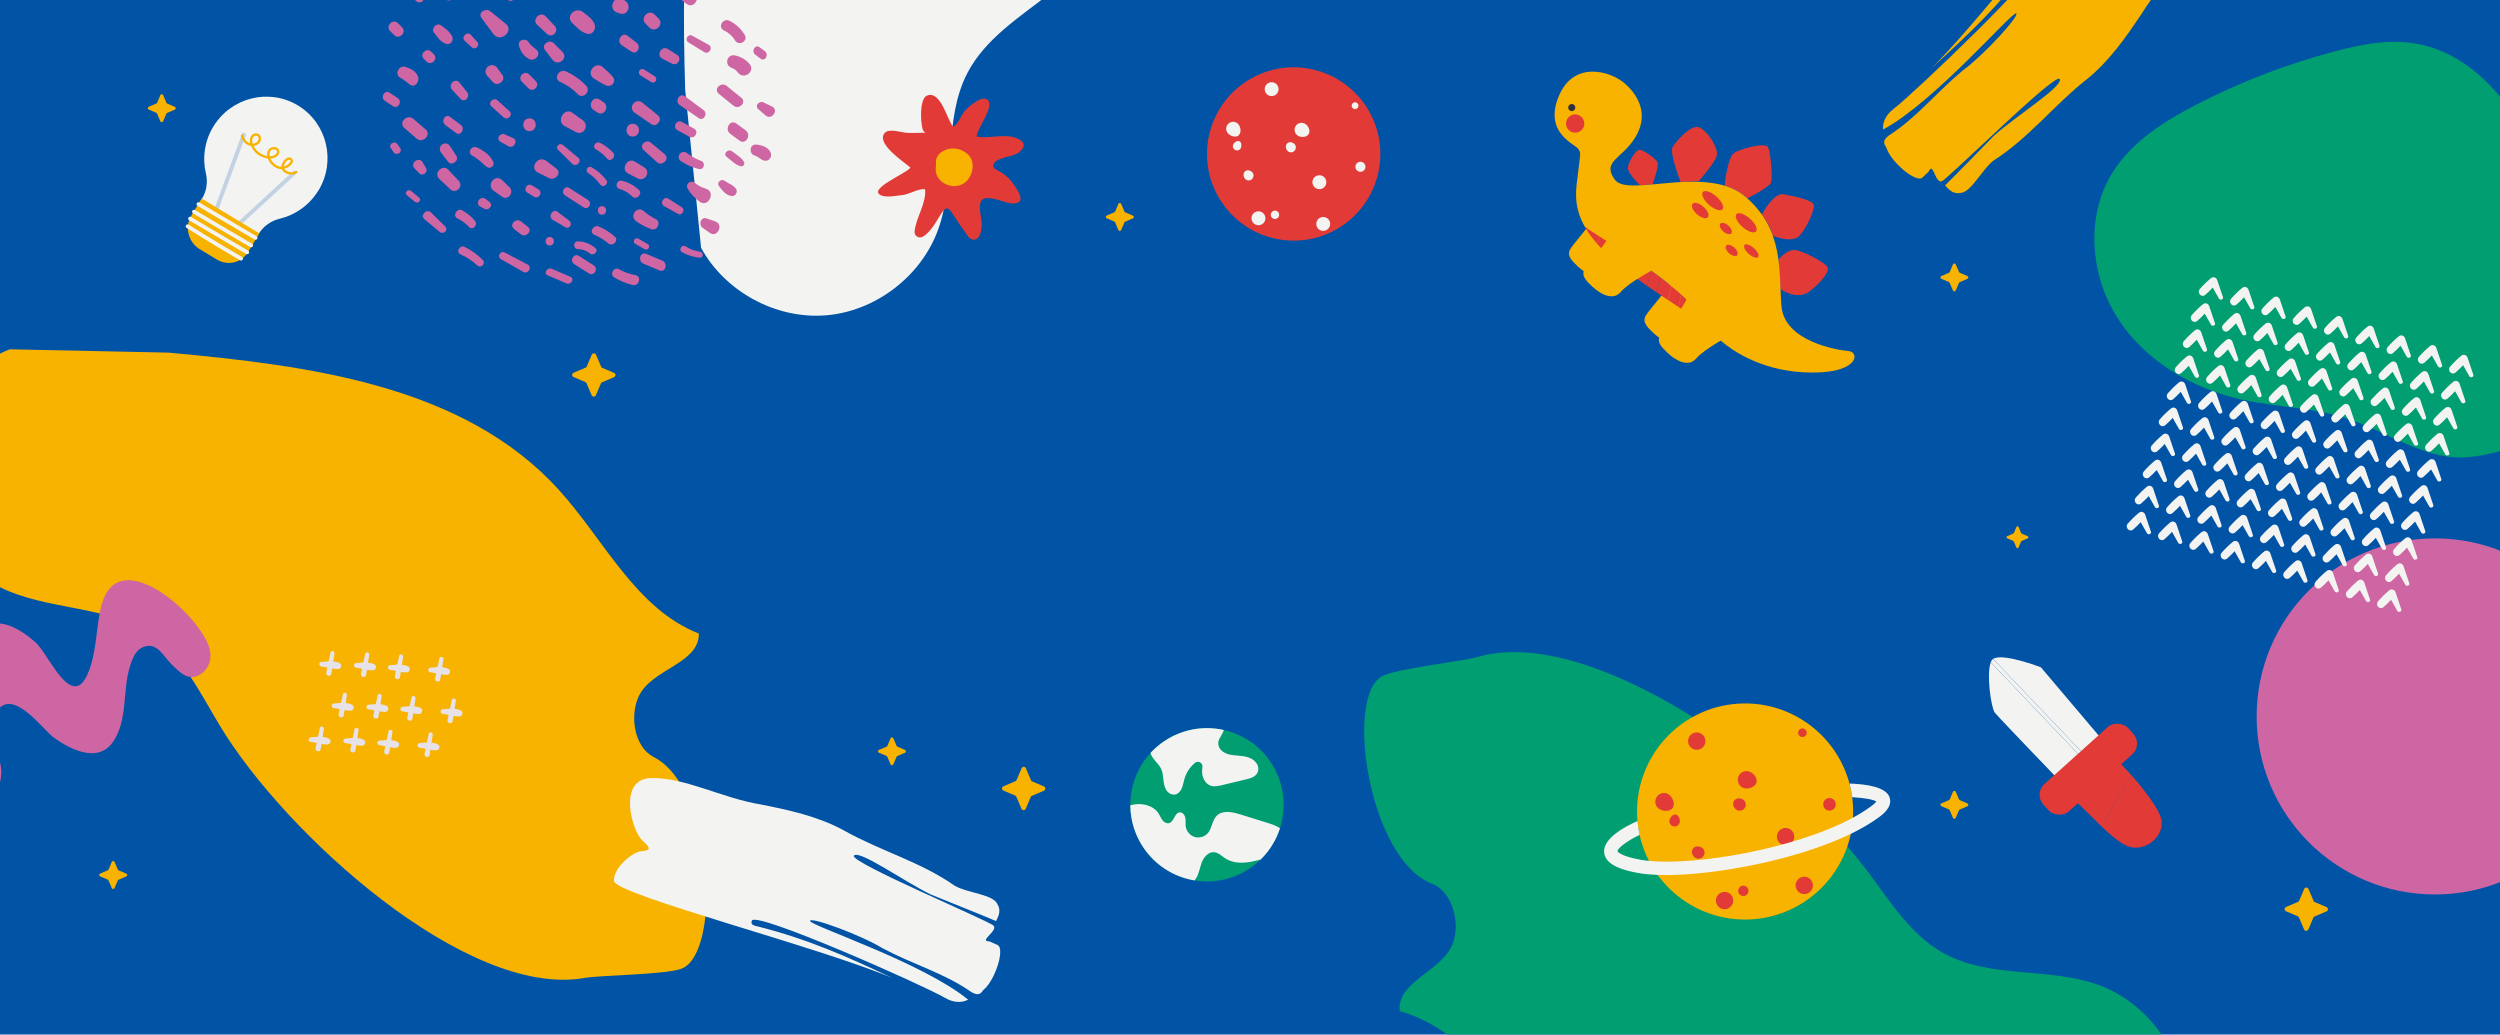 <?xml version="1.0" encoding="UTF-8"?><svg id="_レイヤー_2" xmlns="http://www.w3.org/2000/svg" xmlns:xlink="http://www.w3.org/1999/xlink" viewBox="0 0 415.33 171.87"><defs><style>.cls-1,.cls-2,.cls-3{fill:none;}.cls-4{clip-path:url(#clippath);}.cls-2{stroke:#f8b200;stroke-linecap:round;stroke-linejoin:round;stroke-width:.39px;}.cls-5{fill:#f3f3f2;}.cls-6{fill:#f8b200;}.cls-7{fill:#0053a5;}.cls-8{fill:#e6e2e8;}.cls-9{fill:#009e71;}.cls-10{fill:#cd66a3;}.cls-11{fill:#e23b37;}.cls-12{fill:#31313b;}.cls-13{clip-path:url(#clippath-1);}.cls-3{isolation:isolate;opacity:.2;stroke:#0053a5;stroke-miterlimit:10;stroke-width:.66px;}</style><clipPath id="clippath"><rect class="cls-1" width="415.33" height="171.87"/></clipPath><clipPath id="clippath-1"><path class="cls-1" d="m203.43,121.3c6.85,1.61,11.09,8.46,9.49,15.31-1.61,6.85-8.46,11.09-15.31,9.49-6.85-1.61-11.09-8.46-9.49-15.31,1.61-6.85,8.46-11.09,15.31-9.49Z"/></clipPath></defs><g id="_レイヤー_2-2"><g id="_レイヤー_1-2"><rect class="cls-7" width="415.33" height="171.87"/><g class="cls-4"><path class="cls-9" d="m351.29,203.19c7.36-3.85,12.09-12.22,11.59-20.5s-6.21-16.02-13.99-18.96c-8.3-3.13-18.12-1.07-25.9-5.32-5.59-3.05-9.06-8.78-12.89-13.87-12.57-16.7-45.45-40.87-64.54-35.42-2.65.76-13.45,1.93-15.9,3.2-6.36,3.29-2.26,30.46,8.23,34.49,3.41,1.31,4.73,6.41,3.5,9.84-1.67,4.69-9.45,6.4-8.84,11.34,10.88,3.01,17.24,13.9,25.65,21.42,17.48,15.62,43.33,16.21,66.78,15.95"/><path class="cls-5" d="m116.47,41.17c3.98,7.29,12.43,11.87,20.7,11.22,8.27-.65,15.91-6.5,18.71-14.32,2.98-8.35.75-18.14,4.86-25.99,2.95-5.64,8.62-9.22,13.64-13.14,16.48-12.87,40.06-46.16,34.27-65.15-.8-2.64-2.17-13.42-3.48-15.84-3.4-6.3-30.49-1.72-34.34,8.84-1.25,3.43-6.32,4.84-9.78,3.68-4.72-1.59-6.56-9.34-11.5-8.64-2.81,10.93-13.59,17.49-20.96,26.03-15.31,17.76-15.44,43.61-14.76,67.06"/><ellipse class="cls-10" cx="404.51" cy="119.02" rx="29.61" ry="29.58"/><path class="cls-10" d="m78.38-3.8c-.71-.36-1.24-1.01-1.43-1.8-.1-.43-.06-.9.17-1.29.08-.1.15-.2.23-.3-.03.04-.07.09-.14.18.07-.25.26-.37.47-.44-.02,0-.01,0,.04-.04.52-.33,1.17-.27,1.69,0,.77.4,1.19.95,1.47,1.77.51,1.5-1.28,2.55-2.51,1.93h0Zm6.77-6.04c-.71-.83-1.22-1.32-2.33-1.41-.49-.04-.82.42-.85.85-.09,1.13.48,1.75,1.18,2.57,1.19,1.4,3.19-.62,2.01-2.01h-.01Zm5.35,7.97c-.3-.44-.43-.88-.89-1.19-.35-.24-.67-.25-1.07-.33-.18-.04-.43-.02-.55.15-.39.5-.62.97-.45,1.62.23.83.93,1.14,1.67,1.43.91.35,1.83-.88,1.28-1.67h.01Zm4.75-8.05c-.38-.73-.91-1.39-1.39-2.07-.56-.79-2.06-.35-1.69.71.3.86.57,1.76.99,2.57.71,1.38,2.8.16,2.09-1.22h0Zm-5.47-2.43c-.48-.31-.96-.63-1.43-.94-.7-.46-1.39.54-.86,1.12.39.43.78.85,1.17,1.28.88.95,2.28-.69,1.12-1.45h0Zm-14.67,18.41c-.4-.87-1.12-1.3-1.86-1.86-.66-.51-1.67.5-1.17,1.17.57.75.99,1.46,1.86,1.86.79.37,1.54-.37,1.17-1.17Zm.35-7.41l-.67-.89c-.76-1.01-2.49-.02-1.72,1l.67.89c.76,1.01,2.49.02,1.72-1Zm8.58,5.31c-.86-.7-1.73-1.39-2.59-2.09-.74-.6-2.13.2-1.45,1.12.64.87,1.28,1.73,1.92,2.6,1.24,1.68,3.55-.49,2.12-1.64h0Zm9.38,4.65c-.48-.48-.96-.97-1.44-1.45-.71-.72-2.1.26-1.45,1.12l1.22,1.62c.93,1.25,2.75-.21,1.68-1.29h-.01Zm5.33-4.69c-.39-.84-1.16-1.32-1.86-1.89-1.25-1.01-3.03.65-1.81,1.81.74.7,1.38,1.44,2.38,1.75,1.03.31,1.67-.82,1.28-1.67h.01Zm-.48-6.64c-.28-.79-.66-1.45-1.2-2.09-1-1.19-2.7.52-1.71,1.71.26.31.45.65.58,1.02.52,1.45,2.86.83,2.33-.64Zm-12.78,1.25c-.43-.39-.86-.78-1.29-1.16-1.05-.95-2.36.68-1.21,1.56.46.35.91.7,1.37,1.05.83.64,1.89-.75,1.12-1.45h0Zm20.28-7.36l-2.43-2.25c-.87-.81-2.18.5-1.31,1.31l2.43,2.25c.87.81,2.18-.5,1.31-1.31Zm-6.76-4.49c-.26-.35-.53-.69-.79-1.04-.61-.8-1.78-.14-1.35.79.18.39.36.79.55,1.18.5,1.09,2.32.01,1.6-.93h-.01Zm-5.38-1.85l-1.12-.89c-.78-.62-1.89.48-1.11,1.1l1.12.89c.78.62,1.89-.48,1.11-1.11h0Zm9.38,11.2c-.35-.53-.7-1.06-1.05-1.59-.72-1.09-2.49.01-1.72,1,.39.51.78,1.01,1.17,1.52.7.91,2.27.09,1.6-.93Zm-11.31-2.38c-.24-.28-.48-.56-.72-.84-.37-.43-1.09.13-.78.6.2.31.4.62.61.93.45.68,1.44-.06.89-.69Zm-22.26,19.03c-.41-.91-1.22-1.32-2.15-1.58-1.06-.29-1.8,1.3-.77,1.82.57.29,1.04.75,1.55,1.12.9.64,1.72-.56,1.36-1.36h0Zm-2.65-8.16l-.67-.67c-.84-.84-2.15.46-1.31,1.31l.67.67c.84.84,2.15-.46,1.31-1.31Zm3.58-5.3c-.34-.51-.62-.62-1.19-.82-.4-.14-.84.3-.7.7.2.57.31.85.82,1.19.64.43,1.5-.43,1.07-1.07Zm4.38-5.99c-.46-.43-.92-.86-1.39-1.28-.74-.68-1.79.37-1.11,1.11l1.29,1.38c.75.81,2.01-.46,1.21-1.21Zm5.43-4.53c-.37-.3-.74-.59-1.11-.89-.99-.79-2.41.61-1.41,1.41.37.3.74.59,1.11.89.99.79,2.41-.61,1.41-1.41Zm3.29,23.76c-.28-.38-.55-.77-.83-1.15-.9-1.24-2.7.13-1.68,1.29.31.35.63.71.94,1.06.74.83,2.23-.28,1.56-1.21h.01Zm-4.19-5.51l-1.06-1.16c-.62-.68-1.68.39-1.01,1,.39.35.78.71,1.16,1.06.61.56,1.46-.3.91-.9Zm-1.68,8.35c-.43-.54-.86-1.07-1.29-1.61-.67-.84-1.96.39-1.21,1.21l1.39,1.51c.7.76,1.72-.34,1.11-1.1h0Zm-5.52-6.28l-.45-.44c-.78-.78-1.99.43-1.21,1.21l.45.44c.78.78,1.98-.43,1.21-1.21Zm-1.37,12.48c-.68-.58-1.35-1.17-2.03-1.75-1.03-.89-2.55.61-1.51,1.51.68.58,1.35,1.17,2.03,1.75,1.03.89,2.55-.61,1.51-1.51Zm-4.63-5.21l-1.34-.89c-.84-.56-1.62.79-.79,1.35l1.34.89c.84.56,1.62-.79.79-1.35Zm10.47,4.45l-1.78-1.33c-.81-.6-1.59.75-.79,1.35l1.78,1.33c.81.6,1.59-.75.79-1.35Zm12.46-7.27l-1.11-1.11c-.78-.78-1.98.43-1.21,1.21l1.11,1.11c.78.78,1.98-.43,1.21-1.21Zm.1-5.22c-.45-.36-.98-.8-1.32-1.28-.53-.75-1.85-.32-1.56.66.29.99.76,1.69,1.67,2.18.95.51,2.13-.82,1.21-1.56Zm3.05-3.94c-.5-.53-1.01-1.07-1.51-1.6-.88-.93-2.35.53-1.41,1.41.54.5,1.08,1,1.61,1.5.87.81,2.13-.44,1.31-1.31Zm9.61,8.41c-.47-.56-1.05-1.04-1.58-1.53-1.28-1.2-2.98,1.01-1.46,1.9.63.37,1.26.79,1.93,1.09.96.42,1.82-.62,1.12-1.45h0Zm7.65-9.64l-.67-.67c-.97-.97-2.48.54-1.51,1.51l.67.67c.97.97,2.48-.54,1.51-1.51Zm-3.66,4.02c-.51-.39-1.02-.78-1.52-1.17-.92-.71-1.94.93-.93,1.59.53.35,1.06.7,1.59,1.05.94.62,1.7-.82.86-1.47Zm-1.85-6.93c-.14-.09-.27-.19-.41-.28-1.39-.94-2.69,1.65-.93,2.21.16.05.31.1.47.15,1.28.41,1.9-1.38.88-2.08h-.01Zm11.39-1.61l-.89-.67c-1.25-.93-2.45,1.16-1.22,2.09l.89.67c1.25.93,2.45-1.16,1.22-2.09Zm-5.9-1.91l-.45-.44c-.65-.65-1.65.36-1.01,1l.45.44c.65.65,1.65-.36,1.01-1Zm3.73-4.72c-1.28,0-1.28,1.99,0,1.99s1.28-1.99,0-1.99Zm-10.24-7.43c-.82,0-.82,1.28,0,1.28s.83-1.28,0-1.28Zm7.66,3l-.45-.44c-.97-.97-2.48.54-1.51,1.51l.45.44c.97.97,2.48-.54,1.51-1.51Zm-2.03,2.7l-1.11-1.11c-.65-.65-1.65.36-1.01,1l1.11,1.11c.65.65,1.65-.36,1.01-1Zm8.35,28.08c-1.03-.76-2.05-1.52-3.08-2.29-.87-.65-1.77.85-.86,1.47,1.05.72,2.1,1.44,3.15,2.16.84.58,1.58-.76.79-1.35h0Zm-11.75,2.28c-1.37,0-1.38,2.13,0,2.13s1.37-2.13,0-2.13Zm-8.32-.6c-.57-.41-1.14-.82-1.71-1.23-1.33-.95-2.77,1.42-1.29,2.21.62.33,1.24.66,1.86.99,1.31.7,2.32-1.12,1.15-1.96h-.01Zm12.54-.77c-.86-.7-1.71-1.4-2.57-2.1-1.19-.97-2.57.8-1.29,1.67.91.63,1.83,1.25,2.74,1.88.86.59,1.94-.78,1.12-1.45Zm-2.33,8.61c-.51-.32-1.02-.63-1.52-.95-1.25-.78-2.45,1.29-1.15,1.96.53.28,1.06.55,1.6.83,1.22.63,2.25-1.11,1.08-1.84h-.01Zm-6.73-10.82l-.67-.44c-1.07-.71-2.07,1.01-1.01,1.72l.67.44c1.07.71,2.07-1.01,1-1.72h.01Zm-7.82,11.05c-.54-.42-1.09-.84-1.63-1.26-1.44-1.12-2.96,1.16-1.47,1.9.63.31,1.26.62,1.89.93.94.46,2.16-.83,1.21-1.56h0Zm-4.49-8.37c-1.37,0-1.38,2.13,0,2.13s1.37-2.13,0-2.13Zm9.4-5.43c-.95-1-2.07-1.8-3.33-2.36-1.16-.52-2.17,1.2-1,1.72,1.12.5,2.08,1.16,2.93,2.05.89.93,2.29-.48,1.41-1.41h-.01Zm-12.12,8.71c-.46-.2-.91-.4-1.37-.61-.82-.36-1.54.77-.72,1.23.43.24.87.49,1.3.73.9.5,1.69-.95.79-1.35Zm-.6-4.46c-.66-.6-1.33-1.2-1.99-1.8-.68-.61-1.69.39-1.01,1,.66.6,1.33,1.2,1.99,1.8.68.61,1.69-.39,1.01-1Zm.02,12.66c-.41-.4-.82-.81-1.24-1.21-1.15-1.13-2.76.82-1.38,1.79.47.33.94.66,1.41.99.94.66,2-.78,1.21-1.56h0Zm-2.76-4.33c-.53-1.1-1.58-1.81-2.67-2.31-.9-.41-1.69.87-.79,1.35.9.48,1.57,1.18,2.35,1.83.62.52,1.48-.12,1.12-.86h-.01Zm-5.7,3.22c-.58-.61-1.15-1.22-1.73-1.83-.94-1-2.51.56-1.51,1.51.61.58,1.22,1.15,1.83,1.73.93.88,2.29-.47,1.41-1.41Zm-5.43-2.1c-.18-.32-.36-.64-.55-.96-.6-1.06-2.22.13-1.34,1.03.26.26.51.53.77.79.57.58,1.51-.16,1.12-.86Zm5.02-2.07c-.35-.53-.7-1.06-1.05-1.59-.73-1.1-2.28.05-1.45,1.12.39.5.78,1,1.17,1.51.59.76,1.87-.23,1.34-1.03h0Zm-9.31-1.23l-.45-.67c-.45-.68-1.56-.04-1.11.65l.45.67c.45.68,1.56.04,1.11-.65Zm7.47,12.99c-.78-.77-1.57-1.55-2.35-2.32-.73-.72-1.87.47-1.11,1.11.85.71,1.7,1.42,2.55,2.12.62.52,1.5-.31.91-.9h0Zm-4.33-4.79c-.44-.37-.89-.74-1.34-1.11-.49-.41-1.2.29-.7.7.45.37.89.74,1.34,1.11.49.41,1.2-.29.7-.7Zm9.28,3.85c-.59-.71-1.3-1.28-2.11-1.73-.89-.49-1.69.92-.79,1.35.73.35,1.34.79,1.89,1.39.63.68,1.58-.31,1.01-1h0Zm1.29,6.5c-.88-.89-1.87-1.61-2.99-2.16-.83-.4-1.54.86-.72,1.23,1.04.46,1.97,1.06,2.8,1.84.6.56,1.49-.32.91-.9h0Zm7.5-5.49l-1.11-.89c-.85-.68-2.06.52-1.21,1.21l1.11.89c.85.68,2.06-.52,1.21-1.21Zm-.04,6.26c-1.26-.67-2.53-1.33-3.79-2-.73-.38-1.36.69-.65,1.1,1.24.71,2.48,1.41,3.72,2.12.8.46,1.53-.8.72-1.23h0Zm-6.3-10.37c-.21-.16-.41-.33-.62-.49-.91-.73-1.92.7-.95,1.23.23.13.47.26.7.38.68.37,1.52-.59.86-1.12h.01Zm13.19,3.06c-.64-.49-1.29-.97-1.93-1.46-.79-.59-1.68.83-.79,1.35.69.4,1.38.81,2.08,1.21.73.43,1.29-.62.65-1.1h-.01Zm4.08,7.44l-2.45-1.56c-.85-.54-1.64.81-.79,1.35.82.52,1.63,1.04,2.45,1.56.85.54,1.64-.81.79-1.35Zm-3.86,1.9l-3.12-1.33c-.75-.32-1.4.78-.65,1.1l3.12,1.33c.75.32,1.4-.78.65-1.1Zm-3.44-6.61c-.92,0-.92,1.42,0,1.42s.92-1.42,0-1.42Zm-1.87-7.91l-1.11-.67c-.79-.47-1.5.76-.72,1.23l1.11.67c.79.47,1.5-.76.72-1.23Zm10.55,2.79c-.92,0-.92,1.42,0,1.42s.92-1.42,0-1.42Zm-3.94-8.04c-.85-.71-1.7-1.42-2.55-2.12-.55-.46-1.33.28-.8.8.78.78,1.57,1.55,2.35,2.33.66.65,1.7-.43,1.01-1h0Zm4.61,3.63c-.66-.84-1.45-1.52-2.38-2.05-.64-.37-1.19.59-.57.98.77.49,1.42,1.1,1.95,1.84.53.75,1.58-.04,1.01-.77h-.01Zm-2.98,3.39c-1.04-.67-2.08-1.33-3.12-2-.77-.5-1.49.73-.72,1.23l3.12,2c.77.5,1.49-.73.72-1.23Zm4.15-7.89c-.63-.67-1.35-1.21-2.18-1.61-.73-.35-1.38.7-.65,1.1.71.39,1.3.88,1.82,1.51.58.7,1.64-.33,1.01-1Zm7.09,11.05c-.71-.35-1.35-.76-1.94-1.29-1.13-1.02-2.56.76-1.29,1.67.78.56,1.62.98,2.52,1.31.98.35,1.66-1.23.71-1.69h0Zm-6.81,2.91c-.79-.69-1.65-1.25-2.62-1.66-.92-.39-1.71.96-.79,1.35.84.36,1.61.81,2.3,1.42.76.66,1.87-.44,1.11-1.11Zm-3.23,1.89c-.86-.7-1.79-1.06-2.9-1.09-.82-.02-.82,1.26,0,1.28.75.02,1.41.24,1.99.72.63.52,1.54-.38.91-.9h0Zm6.68,4.52c-.97-.18-1.86-.49-2.73-.97-.88-.48-1.65.83-.79,1.35.96.58,1.97,1,3.06,1.26,1.08.26,1.52-1.44.45-1.64h0Zm4.44-2.42c-.89-.37-1.78-.75-2.67-1.12-1.01-.42-1.45,1.22-.45,1.64.89.37,1.78.75,2.67,1.12,1.01.42,1.45-1.22.45-1.64Zm-2.42-2.75l-1.56-.89c-.56-.32-1.06.54-.5.86l1.56.89c.56.32,1.06-.54.5-.86Zm8.79,1.3c-.91-.14-1.73-.43-2.51-.92-.62-.39-1.21.62-.57.98.93.52,1.89.81,2.95.92.55.06.69-.89.13-.98Zm-3.15-7.43c-.73-.47-1.46-.93-2.19-1.4-.77-.49-1.52.78-.72,1.23.75.42,1.51.85,2.26,1.27.72.41,1.34-.66.65-1.1h0Zm-7.12-2.89c-.81-.74-1.73-1.24-2.8-1.49-.89-.21-1.26,1.12-.38,1.37.81.23,1.48.63,2.08,1.23.71.72,1.85-.43,1.11-1.1h0Zm10.33-4.81c-.82-.3-1.58-.71-2.26-1.25-.96-.77-2.07.66-1.03,1.34.9.59,1.87,1.01,2.91,1.28.9.23,1.23-1.06.38-1.37h0Zm-7.69-14.05l-1.78-1.12c-.62-.39-1.19.59-.57.98.59.37,1.19.74,1.78,1.12.62.39,1.19-.59.57-.98Zm3.7-3.57c-.51-.32-1.02-.63-1.52-.95-1.01-.63-1.99,1.05-.93,1.59.53.28,1.06.55,1.59.83.97.51,1.8-.89.86-1.47Zm5.27-1.65c-.9-.5-1.81-1-2.71-1.5-.72-.4-1.35.67-.65,1.1.88.54,1.76,1.08,2.64,1.62.78.48,1.52-.78.72-1.23h0Zm2.94-9.81l-1.11-1.11c-.52-.52-1.32.29-.8.8l1.11,1.11c.52.52,1.32-.29.8-.8Zm-1.81-4.2c-.61-.57-1.23-1.15-1.84-1.72-.4-.37-.98.21-.6.6.58.61,1.16,1.21,1.74,1.82.44.46,1.17-.27.7-.7Zm4.87,12.37c-.62-1.02-1.47-1.82-2.55-2.35-1.06-.52-2,1.07-.93,1.59.8.39,1.42.92,1.88,1.69.62,1.01,2.22.09,1.6-.93h0Zm.72,4.73c-.63-.68-1.43-1.13-2.33-1.32-1.35-.29-1.86,1.6-.57,2.06.4.14.75.38,1,.73,1.02,1.42,3.1-.19,1.9-1.46h0Zm-1.28,5.72l-2.46-1.99c-.92-.74-2.23.56-1.31,1.31l2.46,1.99c.92.74,2.23-.56,1.31-1.31Zm.43,10.65c-.42-.75-1.31-1.23-1.98-1.76-.64-.5-1.56.4-.91.9.72.55,1.44,1.35,2.33,1.58.42.11.77-.35.56-.73h0Zm.27-5.25l-1.54-1.13c-1.03-.76-2.03.97-1,1.72.51.38,1.03.76,1.54,1.13,1.03.76,2.03-.97,1-1.72Zm-8.56-.28l-2-1.11c-.88-.49-1.67.86-.79,1.35l2,1.11c.88.49,1.67-.86.79-1.35Zm1.93,9.97c-.67-.19-1.24-.49-1.77-.95-.65-.57-1.69.15-1.23.95.52.91,1.21,1.61,2.06,2.21,1.38.97,2.71-1.7.93-2.21h.01Zm5.05.06c-.47-.69-1.31-.93-1.99-1.4-.51-.35-1.26.36-.88.87.58.78,1.17,1.61,2.19,1.7.58.05.99-.71.68-1.18h0Zm-11.85-5.78l-2.31-1.91c-.83-.69-2.03.46-1.21,1.21.74.67,1.47,1.34,2.21,2.01.89.81,2.21-.55,1.31-1.31Zm8.34,11.14c-.46-.16-.93-.31-1.39-.47-.97-.33-1.41,1.03-.66,1.56.41.29.82.57,1.23.86,1.2.84,2.38-1.42.82-1.95Zm6.82-12.74c-1.06-.11-1.22,1.54-.25,1.81.62.18.97.68,1.59.85.69.19,1.31-.46,1.14-1.14-.27-1.08-1.49-1.42-2.48-1.53h0Zm2.68-6.31c-.48-.23-.97-.46-1.45-.7-.68-.33-1.51.55-.86,1.12.4.34.79.69,1.19,1.03,1.06.92,2.27-.89,1.12-1.45Zm-1.2-9.19l-.89-.67c-.73-.55-1.44.68-.72,1.23l.89.67c.73.55,1.44-.68.72-1.23Z"/><path class="cls-11" d="m169.18,25.37c2.19-1.58-.15-2.64-1.76-2.74-1.68-.11-3.54.35-5.15.07-.13-1.21,3.47-5.49,1.52-6.27-.91-.36-2.75,1.22-3.32,1.79-.81.8-1.14,2.29-2.12,2.84-.97-1.02-2.06-6.23-4.42-5.14-1.32.61-1.01,5.76-.36,6l.24.12c-1.12,0-2.31.12-3.42,0-.86-.09-2.75-.73-3.42.06-1.52,1.78,3.36,4.91,4.29,5.74-.59.97-7.57,3.71-4.7,4.68.89.3,2.48-.02,3.38-.12,1.19-.12,2.63-1.13,3.75-.95.22,2.32-1.48,4.61-1.75,6.98-.08.72.65,1.24,1.3.92,1.42-.7,2.51-2.96,3.19-3.96.77-1.12,1.12-.93,1.79.07.66.97,1.26,1.95,1.97,2.89.46.61.89,1.7,1.87,1.43.77-.22.99-1.56,1.04-2.25.08-1.09-.87-3.74.18-4.42,1.08-.7,3.71.63,4.84.69,2.48.12,1.13-1.96.33-3.1-.61-.87-1.12-1.41-2.02-2-.73-.47-1.84-.72-1.25-1.61.65-.98,3.03-1.01,4.01-1.72h0Z"/><path class="cls-6" d="m160.92,25.77c-.94-1-2.52-1.41-3.83-.87-1.34.55-1.74,1.46-1.57,2.51-.06.27-.09.56-.07.84.12,2.17,2.78,3.32,4.58,2.27,1.49-.87,2.15-3.42.89-4.75h0Z"/><path class="cls-6" d="m171.28,129.62l-.85-1.99c-.13-.31-.58-.31-.71,0l-.83,1.95c-.04.09-.11.17-.2.2l-1.99.85c-.31.13-.31.58,0,.71l1.95.83c.09.04.17.11.2.2l.85,1.99c.13.31.58.31.71,0l.83-1.95c.04-.09.11-.17.2-.2l1.99-.85c.31-.13.31-.58,0-.71l-1.95-.83c-.09-.04-.17-.11-.2-.2Z"/><path class="cls-6" d="m384.36,149.67l-.85-1.99c-.13-.31-.58-.31-.71,0l-.83,1.95c-.04.09-.11.17-.2.2l-1.99.85c-.31.13-.31.58,0,.71l1.95.83c.09.04.17.11.2.2l.85,1.99c.13.31.58.31.71,0l.83-1.95c.04-.09.11-.17.2-.2l1.99-.85c.31-.13.31-.58,0-.71l-1.95-.83c-.09-.04-.17-.11-.2-.2Z"/><path class="cls-6" d="m99.87,60.92l-.85-1.99c-.13-.31-.58-.31-.71,0l-.83,1.95c-.04.09-.11.17-.2.2l-1.99.85c-.31.13-.31.58,0,.71l1.95.83c.09.04.17.11.2.2l.85,1.99c.13.31.58.31.71,0l.83-1.95c.04-.09.11-.17.2-.2l1.99-.85c.31-.13.31-.58,0-.71l-1.95-.83c-.09-.04-.17-.11-.2-.2Z"/><path class="cls-6" d="m186.81,35.15l-.55-1.28c-.09-.2-.37-.2-.46,0l-.53,1.26c-.03.06-.07.11-.13.13l-1.28.55c-.2.09-.2.37,0,.46l1.26.54c.06.03.11.07.13.13l.55,1.28c.09.2.37.2.46,0l.54-1.26c.03-.06.07-.11.13-.13l1.28-.55c.2-.09.2-.37,0-.46l-1.26-.54c-.06-.03-.11-.07-.13-.13h0Z"/><path class="cls-6" d="m19.58,144.47l-.55-1.28c-.09-.2-.37-.2-.46,0l-.53,1.26c-.03.06-.07.11-.13.13l-1.28.55c-.2.09-.2.37,0,.46l1.26.54c.06.03.11.07.13.13l.55,1.28c.09.2.37.2.46,0l.54-1.26c.03-.06.07-.11.13-.13l1.28-.55c.2-.09.2-.37,0-.46l-1.26-.54c-.06-.03-.11-.07-.13-.13h-.01Z"/><path class="cls-6" d="m325.46,132.81l-.55-1.28c-.09-.2-.37-.2-.46,0l-.53,1.26c-.03.06-.07.11-.13.13l-1.28.55c-.2.09-.2.37,0,.46l1.26.54c.06.03.11.07.13.13l.55,1.28c.09.2.37.2.46,0l.54-1.26c.03-.06.07-.11.13-.13l1.28-.55c.2-.09.2-.37,0-.46l-1.26-.54c-.06-.03-.11-.07-.13-.13h-.01Z"/><path class="cls-6" d="m27.65,17.08l-.55-1.28c-.09-.2-.37-.2-.46,0l-.53,1.26c-.03.06-.07.11-.13.13l-1.28.55c-.2.09-.2.37,0,.46l1.26.54c.06.03.11.07.13.13l.55,1.28c.09.2.37.2.46,0l.54-1.26c.03-.06.07-.11.13-.13l1.28-.55c.2-.09.2-.37,0-.46l-1.26-.54c-.06-.03-.11-.07-.13-.13h-.01Z"/><path class="cls-6" d="m325.46,45.2l-.55-1.28c-.09-.2-.37-.2-.46,0l-.53,1.26c-.03.06-.07.11-.13.13l-1.28.55c-.2.09-.2.37,0,.46l1.26.53c.06.03.11.07.13.13l.55,1.28c.09.2.37.2.46,0l.54-1.26c.03-.06.07-.11.13-.13l1.28-.55c.2-.09.2-.37,0-.46l-1.26-.54c-.06-.03-.11-.07-.13-.13h-.01Z"/><path class="cls-6" d="m148.96,123.93l-.55-1.28c-.09-.2-.37-.2-.46,0l-.53,1.26c-.03.06-.07.11-.13.13l-1.28.55c-.2.09-.2.37,0,.46l1.26.53c.06.03.11.07.13.13l.55,1.28c.09.2.37.2.46,0l.54-1.26c.03-.06.07-.11.13-.13l1.28-.55c.2-.09.2-.37,0-.46l-1.26-.54c-.06-.03-.11-.07-.13-.13h0Z"/><path class="cls-6" d="m335.78,88.56l-.43-1.01c-.07-.16-.29-.16-.36,0l-.42.99s-.06.08-.1.1l-1.01.43c-.16.07-.16.29,0,.36l.99.42s.08.06.1.1l.43,1.01c.07.16.29.16.36,0l.42-.99s.06-.08.1-.1l1.01-.43c.16-.07.16-.29,0-.36l-.99-.42s-.08-.06-.1-.1Z"/><g id="a6"><path class="cls-5" d="m52.92,31.63c2.94-4.87,1.41-11.19-3.42-14.11s-11.13-1.33-14.08,3.54c-1.46,2.42-1.82,5.19-1.22,7.72.34,1.43.14,2.93-.62,4.19l-.1.17c-1.57,2.59-.73,5.97,1.86,7.53l.11.06c2.59,1.57,5.97.73,7.53-1.86v-.02c.78-1.28,2.06-2.17,3.51-2.52,2.58-.62,4.93-2.25,6.42-4.71h0Z"/><line class="cls-3" x1="35.59" y1="35.73" x2="40.6" y2="22.13"/><line class="cls-3" x1="38.45" y1="38.32" x2="49.12" y2="28.51"/><path class="cls-6" d="m33.49,32.98l9.59,5.79-1.88,3.12c-1.06,1.75-3.35,2.32-5.11,1.26l-2.9-1.75c-1.93-1.16-2.55-3.68-1.39-5.62l1.7-2.81h0Z"/><path class="cls-2" d="m40.2,22.54c.25.93,1.03,1.68,2.02,1.5.38-.07.74-.32.89-.68s0-.84-.35-.98c-.36-.14-.79.1-.95.45-.16.35-.12.77,0,1.14.43,1.32,1.81,2.26,3.2,2.17.6-.04,1.32-.46,1.2-1.05-.13-.6-1.1-.62-1.45-.11-.34.51-.18,1.21.14,1.74.41.67,1.13,1.19,1.91,1.19s2.11-.94,1.52-1.46c-.58-.51-1.63.88-1.34,1.59.3.71,1.64,1.05,2.22.53"/><path class="cls-5" d="m32.72,34.11c-.08-.1-.09-.24-.02-.36.09-.15.29-.2.43-.11.05.03,4.63,2.78,9.5,5.61.15.09.19.28.1.43-.09.15-.28.2-.43.12-4.88-2.84-9.46-5.59-9.51-5.62-.03-.02-.06-.04-.08-.07h.01Z"/><path class="cls-5" d="m31.98,35.36c-.08-.1-.09-.24-.02-.36.09-.15.29-.2.43-.11.05.03,4.63,2.78,9.5,5.61.15.09.19.28.1.43s-.28.2-.43.12c-4.88-2.84-9.46-5.59-9.51-5.62-.03-.02-.06-.04-.08-.07h.01Z"/><path class="cls-5" d="m31.33,36.51c-.08-.1-.09-.24-.02-.36.09-.15.29-.2.43-.11.05.03,4.63,2.78,9.5,5.61.15.09.19.28.1.43-.09.15-.28.2-.43.12-4.88-2.84-9.46-5.59-9.51-5.62-.03-.02-.06-.04-.08-.07h.01Z"/><path class="cls-5" d="m30.92,37.79c-.08-.1-.09-.24-.02-.36.09-.15.29-.2.43-.11.05.03,4.01,2.55,8.89,5.38.15.09.19.28.1.43-.09.15-.28.2-.43.12-4.88-2.84-8.85-5.36-8.9-5.39-.03-.02-.06-.04-.08-.07h.01Z"/></g><g id="a5"><path class="cls-6" d="m307.83,133.65c.64,9.89-6.86,18.43-16.75,19.08-9.89.64-18.43-6.86-19.08-16.75-.64-9.89,6.86-18.43,16.75-19.08,9.89-.64,18.43,6.86,19.08,16.75Z"/><path class="cls-11" d="m291.82,129.91c-.14.78-1.16,1.2-1.94,1.06s-1.3-.9-1.16-1.68.9-1.3,1.68-1.16,1.56,1,1.42,1.78Z"/><path class="cls-11" d="m298.06,139.25c-.14.78-.9,1.3-1.68,1.16s-1.3-.9-1.16-1.68c.14-.78.9-1.3,1.68-1.16s1.3.9,1.16,1.68Z"/><path class="cls-11" d="m287.93,149.87c-.14.78-.9,1.3-1.68,1.16s-1.3-.9-1.16-1.68c.14-.78.9-1.3,1.68-1.16s1.3.9,1.16,1.68Z"/><path class="cls-11" d="m279.06,136.6c-.09.47-.54.79-1.01.7s-.79-.54-.7-1.02c.09-.47.59-1.05,1.06-.96s.74.81.65,1.28h0Z"/><path class="cls-11" d="m300.14,121.86c-.07.39-.44.64-.83.57s-.64-.44-.57-.83.44-.64.83-.57c.39.07.64.44.57.83Z"/><path class="cls-11" d="m304.97,133.81c-.1.57-.65.94-1.22.84s-.94-.65-.84-1.22.65-.94,1.21-.84c.57.1.94.65.84,1.22h.01Z"/><path class="cls-11" d="m277.92,134.17c-.41.68-1.55.66-2.23.25-.68-.41-.9-1.3-.49-1.98s1.3-.9,1.98-.49c.68.41,1.15,1.54.74,2.22Z"/><path class="cls-11" d="m289.89,134.19c-.29.48-.91.63-1.39.35-.48-.29-.74-.99-.45-1.47.29-.48,1.01-.55,1.49-.26.48.29.63.91.35,1.39h0Z"/><path class="cls-11" d="m283.04,142.17c-.29.48-.91.63-1.39.35-.48-.29-.74-.99-.45-1.47.29-.48,1.01-.55,1.49-.26.48.29.63.91.35,1.39h0Z"/><path class="cls-11" d="m300.98,147.84c-.41.68-1.3.9-1.98.49-.68-.41-.9-1.3-.49-1.98s1.3-.9,1.98-.49c.68.41.9,1.3.49,1.98Z"/><path class="cls-11" d="m290.36,148.44c-.25.41-.77.54-1.18.29s-.54-.77-.29-1.18c.25-.41.77-.54,1.18-.29s.54.77.29,1.18Z"/><path class="cls-11" d="m283.12,123.87c-.41.68-1.3.9-1.98.49-.68-.41-.9-1.3-.49-1.98s1.3-.9,1.98-.49c.68.41.9,1.3.49,1.98Z"/><path class="cls-5" d="m313.91,132.44c-.59-1.67-3.73-2.17-6.65-2.27.2.74.35,1.5.45,2.27,1.91.11,3.48.37,4.01.71-.11.15-.34.41-.85.78-.9.67-1.92,1.31-3.04,1.91-9.56,5.19-26.02,7.96-33.88,7.18-.47-.05-.91-.1-1.31-.17-3.61-.64-3.92-1.43-3.92-1.43-.02-.44,1.39-1.62,3.67-2.72-.16-.75-.28-1.52-.35-2.3-2.35,1.04-5.76,2.96-5.54,5.24.21,2.18,3.38,2.99,5.75,3.41.89.16,1.95.25,3.13.3,1.4.05,2.98.02,4.68-.09,8.32-.54,19.6-2.94,27.42-6.73,1.77-.86,3.37-1.79,4.72-2.79.56-.42,2.28-1.69,1.71-3.28v-.02Z"/></g><g id="a4"><path class="cls-5" d="m331.44,118.44c.68.84,11.63,12.21,11.63,12.21l4.08-3.38-16.42-17.24c-.75,1.98.05,7.62.7,8.42h.01Z"/><path class="cls-5" d="m339.06,110.86s-6.36-2.45-7.94-1.39l16.54,17.37,2.9-2.4-11.5-13.58Z"/><path class="cls-12" d="m351.14,131.45c.12.13.33.14.46,0,.02-.02.04-.04.05-.06.08-.12.07-.29-.04-.4l-3.96-4.16-.5.42,3.99,4.19h0Z"/><path class="cls-5" d="m330.86,109.73c-.05.08-.09.18-.13.29l16.42,17.24.5-.42-16.54-17.37c-.1.07-.19.16-.25.26Z"/><path class="cls-11" d="m355.84,130.85c-.25-.32-.5-.62-.75-.92-.07-.08-.14-.17-.21-.25-.22-.26-.48-.56-.78-.89-1.65,2.83-3.3,5.67-4.99,8.49,1.46,1.4,3.23,2.91,4.48,3.34,2.85.99,6.05-1.76,5.49-4.46-.26-1.26-1.65-3.28-3.05-5.06-.07-.09-.13-.17-.2-.26h0Z"/><path class="cls-11" d="m351.15,125.63l-7.71,6.11s3.6,3.45,4.35,4.23c.07.08.15.15.23.23.26.26.54.54.84.84.08.08.16.15.23.23,0,0,.02.02.03.03,1.69-2.83,3.34-5.67,4.99-8.49-1.25-1.39-2.96-3.16-2.96-3.16v-.02Z"/><rect class="cls-11" x="337.46" y="124.74" width="18.96" height="6.09" rx="2.4" ry="2.4" transform="translate(3.56 264.85) rotate(-41.98)"/></g><g id="a3"><path class="cls-9" d="m203.43,121.3c6.85,1.61,11.09,8.46,9.49,15.31-1.61,6.85-8.46,11.09-15.31,9.49-6.85-1.61-11.09-8.46-9.49-15.31,1.61-6.85,8.46-11.09,15.31-9.49Z"/><g class="cls-13"><path class="cls-5" d="m191.88,123.46c-.56.15-.86.81-.79,1.39s.42,1.08.8,1.52.79.87,1.03,1.4c.49,1.07.19,2.36.8,3.42.18.32.47.59.81.73.86.34,1.51-.27,1.8-.95.21-.48.28-1.02.43-1.53.3-1.06.93-2.01,1.77-2.71.53-.44,1.33.03,1.23.71-.05.33-.07.66-.05.99.07.9.59,1.83,1.45,2.11.6.19,1.24.04,1.85-.1,1.34-.32,2.69-.65,4.03-.97.81-.19,1.71-.46,1.96-1.34.15-.56-.05-1.15-.44-1.57-.7-.76-1.74-.93-2.73-1.01-.9-.08-1.84-.11-2.62-.64-.3-.21-.56-.49-.7-.83-.42-1.02.36-1.69.7-2.5.58-1.36-.18-3.01-1.38-3.88-1.2-.87-2.72-1.15-4.19-1.33"/><path class="cls-5" d="m191.44,146.17c1.18.56,2.4,1.12,3.7,1.24,1.3.12,2.74-.3,3.49-1.37.56-.79.67-1.81,1-2.71.34-.91,1.1-1.82,2.06-1.75.71.06,1.26.62,1.85,1.01,2.01,1.31,4.66.61,6.94-.12.76-.25,1.54-.5,2.19-.98.65-.48,1.15-1.23,1.11-2.03-.03-.76-.53-1.43-1.15-1.87-.62-.43-1.36-.67-2.08-.89-1.5-.47-3-.94-4.49-1.4-1.32-.41-2.95-.76-3.93.23-.76.77-.76,2.04-1.45,2.86-.52.61-1.4.88-2.17.67-.77-.22-1.38-.91-1.51-1.7-.08-.48.02-.98-.07-1.46-.09-.48-.46-.98-.94-.94-.87.06-.93,1.57-1.78,1.79-.4.1-.82-.15-1.08-.48s-.4-.73-.62-1.08c-.87-1.4-2.78-1.85-4.39-1.49s-2.99,1.37-4.31,2.36"/></g></g><path class="cls-6" d="m1.6,58.03c-7.72,3.07-13.28,10.91-13.63,19.2S-7.5,93.81-.07,97.52c7.93,3.97,17.91,2.93,25.22,7.96,5.25,3.61,8.11,9.67,11.4,15.12,10.79,17.91,41,45.33,60.55,41.87,2.72-.48,13.58-.54,16.15-1.55,6.67-2.62,5.38-30.06-4.64-35.15-3.25-1.65-4.04-6.86-2.47-10.15,2.15-4.5,10.06-5.39,9.96-10.37-10.51-4.11-15.72-15.6-23.32-23.94-15.78-17.34-41.43-20.58-64.79-22.73"/><path class="cls-9" d="m407.03,75.92c-6.12-.79-11.42-4.56-17.3-6.44-5.59-1.79-11.59-1.83-17.32-3.1-8.26-1.83-16.11-6.46-20.65-13.6-4.54-7.13-5.29-16.86-.84-24.06,3.18-5.13,8.51-8.52,13.87-11.29,7.4-3.83,15.22-6.83,23.28-8.94,4.15-1.09,8.47-1.94,12.72-1.33,10.92,1.56,18.19,12.09,22.22,22.35,2.54,6.48,13.44,25.65,11.88,31.23-2.42,8.68-19.88,16.2-27.87,15.17h0Z"/><path class="cls-5" d="m395.1,99.86c.58-.66,1.16-1.23,1.83-1.78.39-.32.9-.13,1.05.33.32.94.64,1.88.95,2.82.13.4-.47.58-.66.25-.35-.61-.69-1.23-1.04-1.84-.39.42-.79.82-1.24,1.21-.66.57-1.46-.35-.9-.98h.01Zm-4.3-.63c.45-.39.85-.79,1.24-1.21.35.61.69,1.23,1.04,1.84.19.33.79.15.66-.25-.32-.94-.64-1.88-.95-2.82-.16-.46-.66-.65-1.05-.33-.68.56-1.25,1.13-1.83,1.78-.56.63.24,1.55.9.98h-.01Zm-5.2-1.61c.45-.39.85-.79,1.24-1.21.35.61.69,1.23,1.04,1.84.19.33.79.15.66-.25-.32-.94-.64-1.88-.95-2.82-.16-.46-.66-.65-1.05-.33-.68.56-1.25,1.12-1.83,1.78-.56.63.24,1.55.9.98h-.01Zm-5.2-1.61c.45-.39.85-.79,1.24-1.21.35.61.69,1.23,1.04,1.84.19.33.79.15.66-.25-.32-.94-.64-1.88-.95-2.82-.16-.46-.66-.65-1.05-.33-.68.56-1.25,1.12-1.83,1.78-.56.63.24,1.55.9.98h-.01Zm-5.2-1.61c.45-.39.85-.79,1.24-1.21.35.61.69,1.23,1.04,1.84.19.33.79.15.66-.25-.32-.94-.64-1.88-.95-2.82-.16-.46-.66-.65-1.05-.33-.68.56-1.25,1.12-1.83,1.78-.56.63.24,1.55.9.98h-.01Zm-5.2-1.61c.45-.39.85-.79,1.24-1.21.35.61.69,1.23,1.04,1.84.19.33.79.15.66-.25-.32-.94-.64-1.88-.95-2.82-.16-.46-.66-.65-1.05-.33-.68.56-1.25,1.12-1.83,1.78-.56.63.24,1.55.9.98h-.01Zm-5.2-1.61c.45-.39.85-.79,1.24-1.21.35.61.69,1.23,1.04,1.84.19.33.79.15.66-.25-.32-.94-.64-1.88-.95-2.82-.16-.46-.66-.65-1.05-.33-.68.56-1.25,1.12-1.83,1.78-.56.63.24,1.55.9.98h-.01Zm-5.2-1.61c.45-.39.85-.79,1.24-1.21.35.61.69,1.23,1.04,1.84.19.33.79.15.66-.25-.32-.94-.64-1.88-.95-2.82-.16-.46-.66-.65-1.05-.33-.68.56-1.25,1.12-1.83,1.78-.56.63.24,1.55.9.98h-.01Zm-5.2-1.61c.45-.39.85-.79,1.24-1.21.35.61.69,1.23,1.04,1.84.19.33.79.15.66-.25-.32-.94-.64-1.88-.95-2.82-.16-.46-.66-.65-1.05-.33-.68.56-1.25,1.12-1.83,1.78-.56.63.24,1.55.9.98h-.01Zm42.03,7.57c.58-.66,1.16-1.23,1.83-1.78.39-.32.9-.13,1.05.33.32.94.64,1.88.95,2.82.13.4-.47.58-.66.25-.35-.61-.69-1.23-1.04-1.84-.39.42-.79.82-1.24,1.21-.66.57-1.46-.35-.9-.98h.01Zm-4.3-.63c.45-.39.85-.79,1.24-1.21.35.61.69,1.23,1.04,1.84.19.33.79.15.66-.25-.32-.94-.64-1.88-.95-2.82-.16-.46-.66-.65-1.05-.33-.68.56-1.25,1.12-1.83,1.78-.56.63.24,1.55.9.98h-.01Zm-5.2-1.61c.45-.39.85-.79,1.24-1.21.35.61.69,1.23,1.04,1.84.19.33.79.15.66-.25-.32-.94-.64-1.88-.95-2.82-.16-.46-.66-.65-1.05-.33-.68.56-1.25,1.13-1.83,1.78-.56.63.24,1.55.9.98h-.01Zm-5.2-1.61c.45-.39.85-.79,1.24-1.21.35.61.69,1.23,1.04,1.84.19.33.79.15.66-.25-.32-.94-.64-1.88-.95-2.82-.16-.46-.66-.65-1.05-.33-.68.56-1.25,1.12-1.83,1.78-.56.63.24,1.55.9.98h-.01Zm-5.2-1.61c.45-.39.85-.79,1.24-1.21.35.61.69,1.23,1.04,1.84.19.33.79.15.66-.25-.32-.94-.64-1.88-.95-2.82-.16-.46-.66-.65-1.05-.33-.68.56-1.25,1.12-1.83,1.78-.56.63.24,1.55.9.98h-.01Zm-5.2-1.61c.45-.39.85-.79,1.24-1.21.35.61.69,1.23,1.04,1.84.19.33.79.15.66-.25-.32-.94-.64-1.88-.95-2.82-.16-.46-.66-.65-1.06-.33-.68.56-1.25,1.12-1.83,1.78-.56.63.24,1.55.9.98h0Zm-5.2-1.61c.45-.39.85-.79,1.24-1.21.35.61.69,1.23,1.04,1.84.19.33.79.15.66-.25-.32-.94-.64-1.88-.95-2.82-.16-.46-.66-.65-1.05-.33-.68.56-1.25,1.13-1.83,1.78-.56.63.24,1.55.9.98h-.01Zm-5.2-1.61c.45-.39.85-.79,1.24-1.21.35.61.69,1.23,1.04,1.84.19.33.79.15.66-.25-.32-.94-.64-1.88-.95-2.82-.16-.46-.66-.65-1.05-.33-.68.56-1.25,1.12-1.83,1.78-.56.63.24,1.55.9.98h-.01Zm-5.2-1.61c.45-.39.85-.79,1.24-1.21.35.61.69,1.23,1.04,1.84.19.33.79.15.66-.25-.32-.94-.64-1.88-.95-2.82-.16-.46-.66-.65-1.05-.33-.68.56-1.25,1.13-1.83,1.78-.56.63.24,1.55.9.98h-.01Zm42.03,7.57c.58-.66,1.16-1.23,1.83-1.78.39-.32.9-.13,1.05.33.32.94.64,1.88.95,2.82.13.4-.47.58-.66.25-.35-.61-.69-1.23-1.04-1.84-.39.42-.79.82-1.24,1.21-.66.57-1.46-.35-.9-.98h.01Zm-4.3-.63c.45-.39.85-.79,1.24-1.21.35.61.69,1.23,1.04,1.84.19.33.79.15.66-.25-.32-.94-.64-1.88-.95-2.82-.16-.46-.66-.65-1.05-.33-.68.56-1.25,1.12-1.83,1.78-.56.63.24,1.55.9.98h-.01Zm-5.2-1.61c.45-.39.85-.79,1.24-1.21.35.61.69,1.23,1.04,1.84.19.33.79.15.66-.25-.32-.94-.64-1.88-.95-2.82-.16-.46-.66-.65-1.06-.33-.68.56-1.25,1.12-1.83,1.78-.56.63.24,1.55.9.98h0Zm-5.2-1.61c.45-.39.85-.79,1.24-1.21.35.61.69,1.23,1.04,1.84.19.33.79.15.66-.25-.32-.94-.64-1.88-.95-2.82-.16-.46-.66-.65-1.05-.33-.68.56-1.25,1.12-1.83,1.78-.56.63.24,1.55.9.98h-.01Zm-5.2-1.61c.45-.39.85-.79,1.24-1.21.35.61.69,1.23,1.04,1.84.19.33.79.15.66-.25-.32-.94-.64-1.88-.95-2.82-.16-.46-.66-.65-1.05-.33-.68.56-1.25,1.12-1.83,1.78-.56.63.24,1.55.9.98h-.01Zm-5.2-1.61c.45-.39.85-.79,1.24-1.21.35.61.69,1.23,1.04,1.84.19.33.79.15.66-.25-.32-.94-.64-1.88-.95-2.82-.16-.46-.66-.65-1.05-.33-.68.56-1.25,1.12-1.83,1.78-.56.63.24,1.55.9.98h-.01Zm-5.2-1.61c.45-.39.85-.79,1.24-1.21.35.61.69,1.23,1.04,1.84.19.33.79.15.66-.25-.32-.94-.64-1.88-.95-2.82-.16-.46-.66-.65-1.05-.33-.68.56-1.25,1.12-1.83,1.78-.56.63.24,1.55.9.98h-.01Zm-5.2-1.61c.45-.39.85-.79,1.24-1.21.35.61.69,1.23,1.04,1.84.19.33.79.15.66-.25-.32-.94-.64-1.88-.95-2.82-.16-.46-.66-.65-1.05-.33-.68.56-1.25,1.12-1.83,1.78-.56.63.24,1.55.9.98h-.01Zm-5.2-1.61c.45-.39.85-.79,1.24-1.21.35.61.69,1.23,1.04,1.84.19.33.79.15.66-.25-.32-.94-.64-1.88-.95-2.82-.16-.46-.66-.65-1.05-.33-.68.56-1.25,1.12-1.83,1.78-.56.63.24,1.55.9.98h-.01Zm42.03,7.57c.58-.66,1.16-1.23,1.83-1.78.39-.32.9-.13,1.05.33.32.94.64,1.88.95,2.82.13.4-.47.58-.66.25-.35-.61-.69-1.23-1.04-1.84-.39.42-.79.82-1.24,1.21-.66.57-1.46-.35-.9-.98h.01Zm-4.3-.63c.45-.39.85-.79,1.24-1.21.35.61.69,1.23,1.04,1.84.19.33.79.15.66-.25-.32-.94-.64-1.88-.95-2.82-.16-.46-.66-.65-1.05-.33-.68.56-1.25,1.13-1.83,1.78-.56.63.24,1.55.9.98h-.01Zm-5.2-1.61c.45-.39.85-.79,1.24-1.21.35.61.69,1.23,1.04,1.84.19.33.79.15.66-.25-.32-.94-.64-1.88-.95-2.82-.16-.46-.66-.65-1.05-.33-.68.56-1.25,1.12-1.83,1.78-.56.63.24,1.55.9.98h-.01Zm-5.2-1.61c.45-.39.85-.79,1.24-1.21.35.61.69,1.23,1.04,1.84.19.33.79.15.66-.25-.32-.94-.64-1.88-.95-2.82-.16-.46-.66-.65-1.05-.33-.68.56-1.25,1.12-1.83,1.78-.56.63.24,1.55.9.98h-.01Zm-5.2-1.61c.45-.39.85-.79,1.24-1.21.35.61.69,1.23,1.04,1.84.19.33.79.15.66-.25-.32-.94-.64-1.88-.95-2.82-.16-.46-.66-.65-1.05-.33-.68.56-1.25,1.12-1.83,1.78-.56.63.24,1.55.9.98h-.01Zm-5.2-1.61c.45-.39.85-.79,1.24-1.21.35.61.69,1.23,1.04,1.84.19.33.79.15.66-.25-.32-.94-.64-1.88-.95-2.82-.16-.46-.66-.65-1.05-.33-.68.56-1.25,1.12-1.83,1.78-.56.63.24,1.55.9.98h-.01Zm-5.2-1.61c.45-.39.85-.79,1.24-1.21.35.61.69,1.23,1.04,1.84.19.33.79.15.66-.25l-.95-2.82c-.16-.46-.66-.65-1.05-.33-.68.56-1.25,1.12-1.83,1.78-.56.63.24,1.55.9.98h-.01Zm-5.2-1.61c.45-.39.85-.79,1.24-1.21.35.61.69,1.23,1.04,1.84.19.33.79.15.66-.25-.32-.94-.64-1.88-.95-2.82-.16-.46-.66-.65-1.05-.33-.68.56-1.25,1.12-1.83,1.78-.56.63.24,1.55.9.98h-.01Zm-5.2-1.61c.45-.39.85-.79,1.24-1.21.35.61.69,1.23,1.04,1.84.19.33.79.15.66-.25-.32-.94-.64-1.88-.95-2.82-.16-.46-.66-.65-1.05-.33-.68.56-1.25,1.12-1.83,1.78-.56.63.24,1.55.9.98h-.01Zm42.03,7.57c.58-.66,1.16-1.23,1.83-1.78.39-.32.9-.13,1.05.33.32.94.64,1.88.95,2.82.13.4-.47.58-.66.25-.35-.61-.69-1.23-1.04-1.84-.39.42-.79.82-1.24,1.21-.66.57-1.46-.35-.9-.98h.01Zm-4.3-.63c.45-.39.85-.79,1.24-1.21.35.61.69,1.23,1.04,1.84.19.33.79.15.66-.25-.32-.94-.64-1.88-.95-2.82-.16-.46-.66-.65-1.05-.33-.68.56-1.25,1.12-1.83,1.78-.56.63.24,1.55.9.98h-.01Zm-5.2-1.61c.45-.39.85-.79,1.24-1.21.35.61.69,1.23,1.04,1.84.19.33.79.15.66-.25-.32-.94-.64-1.88-.95-2.82-.16-.46-.66-.65-1.05-.33-.68.56-1.25,1.12-1.83,1.78-.56.63.24,1.55.9.98h-.01Zm-5.2-1.61c.45-.39.85-.79,1.24-1.21.35.61.69,1.23,1.04,1.84.19.33.79.15.66-.25-.32-.94-.64-1.88-.95-2.82-.16-.46-.66-.65-1.05-.33-.68.56-1.25,1.12-1.83,1.78-.56.63.24,1.55.9.98h-.01Zm-5.2-1.61c.45-.39.85-.79,1.24-1.21.35.61.69,1.23,1.04,1.84.19.33.79.15.66-.25-.32-.94-.64-1.88-.95-2.82-.16-.46-.66-.65-1.05-.33-.68.56-1.25,1.12-1.83,1.78-.56.63.24,1.55.9.98h-.01Zm-5.2-1.61c.45-.39.85-.79,1.24-1.21.35.61.69,1.23,1.04,1.84.19.33.79.15.66-.25-.32-.94-.64-1.88-.95-2.82-.16-.46-.66-.65-1.05-.33-.68.56-1.25,1.13-1.83,1.78-.56.63.24,1.55.9.98h-.01Zm-5.2-1.61c.45-.39.85-.79,1.24-1.21.35.61.69,1.23,1.04,1.84.19.33.79.15.66-.25-.32-.94-.64-1.88-.95-2.82-.16-.46-.66-.65-1.05-.33-.68.56-1.25,1.12-1.83,1.78-.56.63.24,1.55.9.98h-.01Zm-5.2-1.61c.45-.39.85-.79,1.24-1.21.35.61.69,1.23,1.04,1.84.19.33.79.15.66-.25-.32-.94-.64-1.88-.95-2.82-.16-.46-.66-.65-1.05-.33-.68.56-1.25,1.12-1.83,1.78-.56.63.24,1.55.9.98h-.01Zm-5.2-1.61c.45-.39.85-.79,1.24-1.21.35.61.69,1.23,1.04,1.84.19.33.79.15.66-.25-.32-.94-.64-1.88-.95-2.82-.16-.46-.66-.65-1.05-.33-.68.56-1.25,1.12-1.83,1.78-.56.63.24,1.55.9.98h-.01Zm42.03,7.57c.58-.66,1.16-1.23,1.83-1.78.39-.32.9-.13,1.05.33.32.94.64,1.88.95,2.82.13.4-.47.58-.66.25-.35-.61-.69-1.23-1.04-1.84-.39.42-.79.82-1.24,1.21-.66.57-1.46-.35-.9-.98h.01Zm-4.3-.63c.45-.39.85-.79,1.24-1.21.35.61.69,1.23,1.04,1.84.19.33.79.15.66-.25-.32-.94-.64-1.88-.95-2.82-.16-.46-.66-.65-1.06-.33-.68.56-1.25,1.12-1.83,1.78-.56.63.24,1.55.9.98h0Zm-5.2-1.61c.45-.39.85-.79,1.24-1.21.35.61.69,1.23,1.04,1.84.19.33.79.15.66-.25-.32-.94-.64-1.88-.95-2.82-.16-.46-.66-.65-1.05-.33-.68.56-1.25,1.13-1.83,1.78-.56.63.24,1.55.9.98h-.01Zm-5.2-1.61c.45-.39.85-.79,1.24-1.21.35.61.69,1.23,1.04,1.84.19.33.79.15.66-.25-.32-.94-.64-1.88-.95-2.82-.16-.46-.66-.65-1.05-.33-.68.56-1.25,1.12-1.83,1.78-.56.63.24,1.55.9.98h-.01Zm-5.2-1.61c.45-.39.85-.79,1.24-1.21.35.61.69,1.23,1.04,1.84.19.33.79.15.66-.25-.32-.94-.64-1.88-.95-2.82-.16-.46-.66-.65-1.05-.33-.68.56-1.25,1.12-1.83,1.78-.56.63.24,1.55.9.98h-.01Zm-5.2-1.61c.45-.39.85-.79,1.24-1.21.35.61.69,1.23,1.04,1.84.19.33.79.15.66-.25-.32-.94-.64-1.88-.95-2.82-.16-.46-.66-.65-1.05-.33-.68.56-1.25,1.12-1.83,1.78-.56.63.24,1.55.9.98h-.01Zm-5.2-1.61c.45-.39.85-.79,1.24-1.21.35.61.69,1.23,1.04,1.84.19.33.79.15.66-.25-.32-.94-.64-1.88-.95-2.82-.16-.46-.66-.65-1.05-.33-.68.56-1.25,1.12-1.83,1.78-.56.63.24,1.55.9.98h-.01Zm-5.2-1.61c.45-.39.85-.79,1.24-1.21.35.61.69,1.23,1.04,1.84.19.33.79.15.66-.25-.32-.94-.64-1.88-.95-2.82-.16-.46-.66-.65-1.05-.33-.68.56-1.25,1.12-1.83,1.78-.56.63.24,1.55.9.98h-.01Zm-5.2-1.61c.45-.39.85-.79,1.24-1.21.35.61.69,1.23,1.04,1.84.19.33.79.15.66-.25-.32-.94-.64-1.88-.95-2.82-.16-.46-.66-.65-1.05-.33-.68.56-1.25,1.13-1.83,1.78-.56.63.24,1.55.9.98h-.01Zm42.03,7.57c.58-.66,1.16-1.23,1.83-1.78.39-.32.9-.13,1.05.33l.95,2.82c.13.4-.47.58-.66.25-.35-.61-.69-1.23-1.04-1.84-.39.42-.79.82-1.24,1.21-.66.57-1.46-.35-.9-.98h.01Zm-4.3-.63c.45-.39.85-.79,1.24-1.21.35.61.69,1.23,1.04,1.84.19.33.79.15.66-.25-.32-.94-.64-1.88-.95-2.82-.16-.46-.66-.65-1.05-.33-.68.56-1.25,1.12-1.83,1.78-.56.63.24,1.55.9.98h-.01Zm-5.2-1.61c.45-.39.85-.79,1.24-1.21.35.61.69,1.23,1.04,1.84.19.33.79.15.66-.25-.32-.94-.64-1.88-.95-2.82-.16-.46-.66-.65-1.05-.33-.68.56-1.25,1.12-1.83,1.78-.56.63.24,1.55.9.98h-.01Zm-5.2-1.61c.45-.39.85-.79,1.24-1.21.35.61.69,1.23,1.04,1.84.19.33.79.15.66-.25-.32-.94-.64-1.88-.95-2.82-.16-.46-.66-.65-1.05-.33-.68.56-1.25,1.13-1.83,1.78-.56.63.24,1.55.9.98h-.01Zm-5.2-1.61c.45-.39.85-.79,1.24-1.21.35.61.69,1.23,1.04,1.84.19.33.79.15.66-.25-.32-.94-.64-1.88-.95-2.82-.16-.46-.66-.65-1.05-.33-.68.56-1.25,1.12-1.83,1.78-.56.63.24,1.55.9.98h-.01Zm-5.2-1.61c.45-.39.85-.79,1.24-1.21.35.61.69,1.23,1.04,1.84.19.33.79.15.66-.25-.32-.94-.64-1.88-.95-2.82-.16-.46-.66-.65-1.05-.33-.68.56-1.25,1.12-1.83,1.78-.56.63.24,1.55.9.98h-.01Zm-5.2-1.61c.45-.39.85-.79,1.24-1.21l1.04,1.84c.19.33.79.15.66-.25-.32-.94-.64-1.88-.95-2.82-.16-.46-.66-.65-1.05-.33-.68.56-1.25,1.12-1.83,1.78-.56.63.24,1.55.9.98h-.01Zm-5.2-1.61c.45-.39.85-.79,1.24-1.21.35.61.69,1.23,1.04,1.84.19.33.79.15.66-.25-.32-.94-.64-1.88-.95-2.82-.16-.46-.66-.65-1.05-.33-.68.56-1.25,1.12-1.83,1.78-.56.63.24,1.55.9.98h-.01Zm-5.2-1.61c.45-.39.85-.79,1.24-1.21.35.61.69,1.23,1.04,1.84.19.33.79.15.66-.25-.32-.94-.64-1.88-.95-2.82-.16-.46-.66-.65-1.05-.33-.68.56-1.25,1.12-1.83,1.78-.56.63.24,1.55.9.98h-.01Zm42.03,7.57c.58-.66,1.16-1.23,1.83-1.78.39-.32.9-.13,1.05.33.32.94.64,1.88.95,2.82.13.4-.47.58-.66.25-.35-.61-.69-1.23-1.04-1.84-.39.42-.79.82-1.24,1.21-.66.57-1.46-.35-.9-.98h.01Zm-4.3-.63c.45-.39.85-.79,1.24-1.21.35.61.69,1.23,1.04,1.84.19.33.79.15.66-.25-.32-.94-.64-1.88-.95-2.82-.16-.46-.66-.65-1.05-.33-.68.56-1.25,1.12-1.83,1.78-.56.63.24,1.55.9.98h-.01Zm-5.2-1.61c.45-.39.85-.79,1.24-1.21.35.61.69,1.23,1.04,1.84.19.33.79.15.66-.25-.32-.94-.64-1.88-.95-2.82-.16-.46-.66-.65-1.05-.33-.68.56-1.25,1.13-1.83,1.78-.56.63.24,1.55.9.98h-.01Zm-5.2-1.61c.45-.39.85-.79,1.24-1.21.35.61.69,1.23,1.04,1.84.19.33.79.15.66-.25-.32-.94-.64-1.88-.95-2.82-.16-.46-.66-.65-1.05-.33-.68.56-1.25,1.12-1.83,1.78-.56.63.24,1.55.9.98h-.01Zm-5.2-1.61c.45-.39.85-.79,1.24-1.21.35.61.69,1.23,1.04,1.84.19.33.79.15.66-.25-.32-.94-.64-1.88-.95-2.82-.16-.46-.66-.65-1.05-.33-.68.56-1.25,1.12-1.83,1.78-.56.63.24,1.55.9.98h-.01Zm-5.2-1.61c.45-.39.85-.79,1.24-1.21.35.61.69,1.23,1.04,1.84.19.33.79.15.66-.25-.32-.94-.64-1.88-.95-2.82-.16-.46-.66-.65-1.05-.33-.68.56-1.25,1.12-1.83,1.78-.56.63.24,1.55.9.98h-.01Zm-5.2-1.61c.45-.39.85-.79,1.24-1.21.35.61.69,1.23,1.04,1.84.19.33.79.15.66-.25-.32-.94-.64-1.88-.95-2.82-.16-.46-.66-.65-1.05-.33-.68.56-1.25,1.12-1.83,1.78-.56.63.24,1.55.9.98h-.01Zm-5.2-1.61c.45-.39.85-.79,1.24-1.21.35.61.69,1.23,1.04,1.84.19.33.79.15.66-.25-.32-.94-.64-1.88-.95-2.82-.16-.46-.66-.65-1.05-.33-.68.56-1.25,1.12-1.83,1.78-.56.63.24,1.55.9.98h-.01Zm-5.2-1.61c.45-.39.85-.79,1.24-1.21.35.61.69,1.23,1.04,1.84.19.33.79.15.66-.25-.32-.94-.64-1.88-.95-2.82-.16-.46-.66-.65-1.05-.33-.68.56-1.25,1.12-1.83,1.78-.56.63.24,1.55.9.98h-.01Zm42.03,7.57c.58-.66,1.16-1.23,1.83-1.78.39-.32.9-.13,1.05.33.32.94.64,1.88.95,2.82.13.4-.47.58-.66.25-.35-.61-.69-1.23-1.04-1.84-.39.42-.79.82-1.24,1.21-.66.57-1.46-.35-.9-.98h.01Zm-4.3-.63c.45-.39.85-.79,1.24-1.21.35.61.69,1.23,1.04,1.84.19.33.79.15.66-.25-.32-.94-.64-1.88-.95-2.82-.16-.46-.66-.65-1.05-.33-.68.56-1.25,1.12-1.83,1.78-.56.63.24,1.55.9.98h-.01Zm-5.2-1.61c.45-.39.85-.79,1.24-1.21.35.61.69,1.23,1.04,1.84.19.33.79.15.66-.25-.32-.94-.64-1.88-.95-2.82-.16-.46-.66-.65-1.05-.33-.68.56-1.25,1.12-1.83,1.78-.56.63.24,1.55.9.98h-.01Zm-5.2-1.61c.45-.39.85-.79,1.24-1.21.35.61.69,1.23,1.04,1.84.19.33.79.15.66-.25-.32-.94-.64-1.88-.95-2.82-.16-.46-.66-.65-1.05-.33-.68.56-1.25,1.13-1.83,1.78-.56.63.24,1.55.9.98h-.01Zm-5.2-1.61c.45-.39.85-.79,1.24-1.21.35.61.69,1.23,1.04,1.84.19.33.79.15.66-.25-.32-.94-.64-1.88-.95-2.82-.16-.46-.66-.65-1.05-.33-.68.56-1.25,1.12-1.83,1.78-.56.63.24,1.55.9.98h-.01Zm-5.2-1.61c.45-.39.85-.79,1.24-1.21.35.61.69,1.23,1.04,1.84.19.33.79.15.66-.25-.32-.94-.64-1.88-.95-2.82-.16-.46-.66-.65-1.05-.33-.68.56-1.25,1.12-1.83,1.78-.56.63.24,1.55.9.98h-.01Zm-5.2-1.61c.45-.39.85-.79,1.24-1.21.35.61.69,1.23,1.04,1.84.19.33.79.15.66-.25-.32-.94-.64-1.88-.95-2.82-.16-.46-.66-.65-1.05-.33-.68.56-1.25,1.12-1.83,1.78-.56.63.24,1.55.9.98h-.01Zm-5.2-1.61c.45-.39.85-.79,1.24-1.21.35.61.69,1.23,1.04,1.84.19.33.79.15.66-.25-.32-.94-.64-1.88-.95-2.82-.16-.46-.66-.65-1.05-.33-.68.56-1.25,1.13-1.83,1.78-.56.63.24,1.55.9.98h-.01Zm-5.2-1.61c.45-.39.85-.79,1.24-1.21.35.61.69,1.23,1.04,1.84.19.33.79.15.66-.25-.32-.94-.64-1.88-.95-2.82-.16-.46-.66-.65-1.05-.33-.68.56-1.25,1.12-1.83,1.78-.56.63.24,1.55.9.98h-.01Zm42.03,7.57c.58-.66,1.16-1.23,1.83-1.78.39-.32.9-.13,1.05.33l.95,2.82c.13.4-.47.58-.66.25-.35-.61-.69-1.23-1.04-1.84-.39.42-.79.82-1.24,1.21-.66.57-1.46-.35-.9-.98h.01Zm-4.3-.63c.45-.39.85-.79,1.24-1.21.35.61.69,1.23,1.04,1.84.19.33.79.15.66-.25l-.95-2.82c-.16-.46-.66-.65-1.05-.33-.68.56-1.25,1.12-1.83,1.78-.56.63.24,1.55.9.98h-.01Zm-5.2-1.61c.45-.39.85-.79,1.24-1.21.35.61.69,1.23,1.04,1.84.19.33.79.15.66-.25-.32-.94-.64-1.88-.95-2.82-.16-.46-.66-.65-1.05-.33-.68.56-1.25,1.12-1.83,1.78-.56.63.24,1.55.9.98h-.01Zm-5.2-1.61c.45-.39.85-.79,1.24-1.21.35.61.69,1.23,1.04,1.84.19.33.79.15.66-.25-.32-.94-.64-1.88-.95-2.82-.16-.46-.66-.65-1.05-.33-.68.56-1.25,1.13-1.83,1.78-.56.63.24,1.55.9.98h-.01Zm-5.2-1.61c.45-.39.85-.79,1.24-1.21.35.61.69,1.23,1.04,1.84.19.33.79.15.66-.25-.32-.94-.64-1.88-.95-2.82-.16-.46-.66-.65-1.05-.33-.68.56-1.25,1.12-1.83,1.78-.56.63.24,1.55.9.98h-.01Zm-5.2-1.61c.45-.39.85-.79,1.24-1.21.35.61.69,1.23,1.04,1.84.19.33.79.15.66-.25-.32-.94-.64-1.88-.95-2.82-.16-.46-.66-.65-1.05-.33-.68.56-1.25,1.12-1.83,1.78-.56.63.24,1.55.9.98h-.01Zm-5.2-1.61c.45-.39.85-.79,1.24-1.21.35.61.69,1.23,1.04,1.84.19.33.79.15.66-.25-.32-.94-.64-1.88-.95-2.82-.16-.46-.66-.65-1.05-.33-.68.56-1.25,1.13-1.83,1.78-.56.63.24,1.55.9.98h-.01Zm-5.2-1.61c.45-.39.85-.79,1.24-1.21.35.61.69,1.23,1.04,1.84.19.33.79.15.66-.25-.32-.94-.64-1.88-.95-2.82-.16-.46-.66-.65-1.05-.33-.68.56-1.25,1.12-1.83,1.78-.56.63.24,1.55.9.98h-.01Zm-5.2-1.61c.45-.39.85-.79,1.24-1.21.35.61.69,1.23,1.04,1.84.19.33.79.15.66-.25-.32-.94-.64-1.88-.95-2.82-.16-.46-.66-.65-1.05-.33-.68.56-1.25,1.12-1.83,1.78-.56.63.24,1.55.9.98h-.01Z"/><path class="cls-8" d="m61.95,111.36c-.33,0-.66-.04-.99-.1-.05.3-.09.59-.14.89-.08.55-.97.35-.85-.2.06-.28.12-.57.18-.85-.31-.07-.62-.13-.94-.16-.49-.04-.54-.72-.03-.78.37-.04.78-.08,1.19-.1.1-.48.2-.96.31-1.44.09-.43.73-.27.66.16-.07.44-.13.87-.2,1.31.37.04.73.11,1.05.27.48.24.28.98-.24,1h0Zm-5.53-1.2c-.32-.16-.68-.23-1.05-.27.07-.44.13-.87.2-1.31.07-.43-.57-.59-.66-.16-.1.48-.2.96-.31,1.44-.41.02-.81.06-1.19.1-.51.06-.46.73.03.78.31.03.62.09.94.16-.06.28-.12.57-.18.85-.12.55.77.75.85.2.05-.3.09-.59.14-.89.33.06.66.11.99.1.52-.02.71-.76.24-1h0Zm11.4.55c-.32-.16-.68-.23-1.05-.27.07-.44.13-.87.2-1.31.07-.43-.57-.59-.66-.16-.1.48-.2.96-.31,1.44-.41.02-.81.06-1.19.1-.51.06-.46.73.03.78.31.03.62.09.94.16-.06.28-.12.57-.18.85-.12.55.77.75.85.2.05-.29.09-.59.14-.89.33.06.66.11.99.1.52-.02.71-.76.24-1h0Zm6.69.41c-.32-.16-.68-.23-1.05-.27.07-.44.13-.87.2-1.31.07-.43-.57-.59-.66-.16-.1.48-.2.96-.31,1.44-.41.02-.81.06-1.19.1-.51.06-.46.73.03.78.31.03.62.09.94.16-.06.28-.12.57-.18.85-.12.55.77.75.85.2.05-.3.09-.59.14-.89.33.06.66.11.99.1.52-.02.71-.76.24-1h0Zm-10.5,7.15c-.33,0-.66-.04-.99-.1-.05.29-.09.59-.14.89-.08.55-.97.35-.85-.2.06-.28.12-.57.18-.85-.31-.07-.62-.13-.94-.16-.49-.04-.54-.72-.03-.78.37-.04.78-.08,1.19-.1.1-.48.2-.96.31-1.44.09-.43.73-.27.66.16-.07.44-.13.87-.2,1.31.37.04.73.11,1.05.27.48.24.28.98-.24,1h0Zm-5.53-1.2c-.32-.16-.68-.23-1.05-.27.07-.44.13-.87.2-1.31.07-.43-.57-.59-.66-.16-.1.48-.2.96-.31,1.44-.41.02-.81.06-1.19.1-.51.06-.46.73.03.78.31.03.62.09.94.16-.06.28-.12.57-.18.85-.12.55.77.75.85.2.05-.29.09-.59.14-.89.33.06.66.11.99.1.52-.02.71-.76.24-1h0Zm11.4.55c-.32-.16-.68-.23-1.05-.27.07-.44.13-.87.2-1.31.07-.43-.57-.59-.66-.16-.1.48-.2.96-.31,1.44-.41.02-.81.06-1.19.1-.51.06-.46.73.03.78.31.03.62.09.94.16-.06.28-.12.57-.18.85-.12.55.77.75.85.2.05-.3.09-.59.14-.89.33.06.66.11.99.1.52-.02.71-.76.24-1h0Zm6.69.41c-.32-.16-.68-.23-1.05-.27.07-.44.13-.87.2-1.31.07-.43-.57-.59-.66-.16-.1.48-.2.96-.31,1.44-.41.02-.81.06-1.19.1-.51.06-.46.73.03.78.31.03.62.09.94.16-.06.28-.12.57-.18.85-.12.55.77.75.85.2.05-.3.09-.59.14-.89.33.06.66.11.99.1.52-.02.71-.76.24-1h0Zm-16.39,5.86c-.33,0-.66-.04-.99-.1-.05.29-.09.59-.14.89-.08.55-.97.35-.85-.2.06-.28.12-.57.18-.85-.31-.07-.62-.13-.94-.16-.49-.04-.54-.72-.03-.78.37-.04.78-.08,1.19-.1.1-.48.2-.96.31-1.44.09-.43.73-.27.66.16-.07.44-.13.87-.2,1.31.37.04.73.11,1.05.27.48.24.28.98-.24,1h0Zm-5.53-1.2c-.32-.16-.68-.23-1.05-.27.07-.44.13-.87.2-1.31.07-.43-.57-.59-.66-.16-.1.48-.2.96-.31,1.44-.41.02-.81.06-1.19.1-.51.06-.46.73.03.78.31.03.62.09.94.16l-.18.85c-.12.55.77.75.85.2.05-.3.09-.59.14-.89.33.06.66.11.99.1.52-.02.71-.76.24-1h0Zm11.4.55c-.32-.16-.68-.23-1.05-.27.07-.44.13-.87.2-1.31.07-.43-.57-.59-.66-.16-.1.48-.2.96-.31,1.44-.41.02-.81.06-1.19.1-.51.06-.46.73.03.78.31.03.62.09.94.16-.06.28-.12.57-.18.85-.12.55.77.75.85.2.05-.3.09-.59.14-.89.33.06.66.11.99.1.52-.02.71-.76.24-1h0Zm6.69.41c-.32-.16-.68-.23-1.05-.27.07-.44.13-.87.2-1.31.07-.43-.57-.59-.66-.16-.1.48-.2.96-.31,1.44-.41.02-.81.05-1.19.1-.51.06-.46.73.03.78.31.03.62.09.94.16-.06.28-.12.57-.18.85-.12.55.77.75.85.2.05-.3.09-.59.14-.89.33.06.66.11.99.1.52-.02.71-.76.24-1h0Z"/><path class="cls-5" d="m124.91,152.93c.8-1.54,28.41,10.7,32.11,12.86,1.12.66,2.57.95,3.82.29-7.57-6.2-26.22-12.29-26.27-13.08-.05-.78,8.47,2.33,12.04,4.53,5.22,2.77,10.31,4.15,14.74,7.27,1.57.92,1.73-.15,2.17-.47,1.89-1.69,3.47-6.81,2.18-7.35-1.29-.54-.93-.51-1.66-.63-1.1-.18,1.77-1.77,1.02-2.57s-24.03-10.57-23.19-11.63c.84-1.06,8.51,4.41,12.8,6.47,3.57,1.47,7.21,2.87,10.81,4.4.5-.95.81-1.86.24-2.77-.64-1.68-5.04-1.88-7.13-3.11-5.57-3.94-12.52-5.85-18.37-9.17-4.29-2.34-9.02-3.36-13.74-4.31-6.57-1.04-13.02-4.72-18.71-4.38-5.1.5-2.8,8.86-.97,10.44,1.82,1.58.74,1.56-.47,1.73s-4.43,2.63-4.34,4.89,34.08,10.95,46.33,16.17c-7.77-3.67-14.1-6.49-22.43-8.6-.47-.08-1.34-.26-.96-1l-.02.02Z"/><path class="cls-6" d="m338.69-6.66c1.12,1.32-20.73,22.18-24.13,24.77-1.03.79-1.86,2.01-1.73,3.42,8.62-4.64,21.37-19.55,22.11-19.3s-5.39,6.95-8.78,9.41c-4.55,3.77-7.77,7.95-12.34,10.85-1.45,1.1-.52,1.65-.39,2.18.84,2.39,4.97,5.8,5.96,4.82.99-.99.82-.66,1.21-1.29.59-.95.96,2.31,1.99,1.92s18.94-18.18,19.6-17-7.32,6.19-10.86,9.36c-2.72,2.74-5.4,5.57-8.19,8.31.69.83,1.41,1.46,2.47,1.27,1.8.05,3.66-3.94,5.6-5.4,5.77-3.65,10.18-9.35,15.48-13.49,3.8-3.07,6.54-7.05,9.22-11.06,3.47-5.67,9.33-10.23,11.18-15.62,1.48-4.91-7.13-5.97-9.28-4.88-2.16,1.08-1.73.09-1.42-1.1.3-1.18-.74-5.1-2.86-5.88-2.12-.78-23.12,27.33-32.61,36.66,6.36-5.78,11.38-10.57,16.5-17.46.25-.4.75-1.14,1.29-.5h-.02Z"/><path class="cls-10" d="m16.91,100.37c-1.04,3.82-.75,8.14-2.43,11.78-2.66,5.78-6.45-3.52-8.53-5.39-2.47-2.22-6.41-4.66-9.13-2.1-2.71,2.55-3,7.39-3.77,10.82-.57,2.56-1.36,8.97-4.75,9.51-3.53.56-6.44-5.99-10.25-3.76-3.06,1.79-4.47,8.26-4.61,11.47-.12,2.71.31,9.6,4.36,9.42.61-.03,1.67-.54,2.38-1.18.34-.25.65-.6.91-1.06,1.52-2.79-1.64-9.56,2.53-10.6,4.2-1.04,6.21,5.54,9.86,6.63,4.05,1.21,6.55-3.88,6.73-7.44.12-2.36-2.47-8.66-.36-10.8,2.8-2.85,7.34,3.63,9.13,4.9,2.79,1.99,7.33,4.26,9.79.68,2.49-3.62,1.56-8.36,2.77-12.37.45-1.49,1.01-3.15,2.71-3.53,1.99-.45,3,1.81,4.28,3.05,1.37,1.34,2.85,2.89,4.79,1.61,1.48-.97,1.93-2.67,1.5-4.24-1.55-5.66-15.12-17.58-17.89-7.4h-.02Z"/><g id="a2"><path class="cls-11" d="m229,28.58c-1.66,7.78-9.31,12.74-17.08,11.08-7.78-1.66-12.74-9.31-11.08-17.08,1.66-7.78,9.31-12.74,17.08-11.08,7.78,1.66,12.74,9.31,11.08,17.08Z"/><path class="cls-5" d="m217.45,22.21c-.28.57-1.15.68-1.73.39-.57-.28-.81-.98-.53-1.55s.97-.81,1.55-.53c.57.28.99,1.11.71,1.68h0Z"/><path class="cls-5" d="m220.23,30.78c-.28.57-.98.81-1.55.53s-.81-.98-.53-1.55.98-.81,1.55-.53.81.98.53,1.55Z"/><path class="cls-5" d="m210.11,36.77c-.28.57-.97.81-1.55.53-.57-.28-.81-.98-.53-1.55s.97-.81,1.55-.53c.57.28.81.98.53,1.55Z"/><path class="cls-5" d="m206.15,24.6c-.17.35-.59.49-.94.32s-.49-.59-.32-.94c.17-.35.69-.68,1.03-.51.35.17.39.78.22,1.13h.01Z"/><path class="cls-5" d="m225.63,17.81c-.14.28-.48.4-.76.26s-.4-.48-.26-.76.48-.4.76-.26.4.48.26.76Z"/><path class="cls-5" d="m226.76,28.08c-.2.41-.71.58-1.12.38-.41-.2-.58-.71-.38-1.12s.71-.58,1.12-.38c.41.2.58.71.38,1.12Z"/><path class="cls-5" d="m205.8,22.47c-.47.44-1.34.17-1.78-.29-.44-.47-.41-1.2.05-1.63.47-.44,1.2-.41,1.63.05.44.47.56,1.44.09,1.87h0Z"/><path class="cls-5" d="m215.03,25.09c-.33.31-.84.29-1.15-.04s-.35-.93-.03-1.24c.33-.31.9-.2,1.21.12.31.33.29.84-.04,1.15h0Z"/><path class="cls-5" d="m208,29.76c-.33.31-.84.29-1.15-.04s-.35-.93-.03-1.24.9-.2,1.21.12c.31.33.29.84-.04,1.15h0Z"/><path class="cls-5" d="m220.62,38.04c-.47.44-1.2.41-1.63-.05s-.41-1.2.05-1.63,1.2-.41,1.63.05c.44.47.41,1.2-.05,1.63Z"/><path class="cls-5" d="m212.29,36.19c-.28.26-.72.25-.98-.03s-.25-.72.03-.98.72-.25.98.03.25.72-.03.98Z"/><path class="cls-5" d="m212.05,15.65c-.47.44-1.2.41-1.63-.05-.44-.47-.41-1.2.05-1.63.47-.44,1.2-.41,1.63.05.44.47.41,1.2-.05,1.63Z"/></g><g id="a1"><path class="cls-11" d="m295.8,48.04s2.71,1.9,4.71.44c2-1.46,3.41-3.35,3.15-4.04-.26-.69-4.56-3.14-5.9-2.89-1.35.25-2.31,1.64-2.31,1.64,0,0,.26,3.09.35,4.86h0Z"/><path class="cls-11" d="m294.5,39.15s3.28,1.44,4.56-.1c1.27-1.54,2.29-3.97,2.29-4.9s-3.51-1.6-5.1-1.88c-1.6-.28-3.56,3.37-3.56,3.37,0,0,1.24,1.52,1.82,3.51h-.01Z"/><path class="cls-11" d="m290.27,32.95s3.72-1.84,3.97-2.65c.25-.81-.06-4.87-.5-5.82s-4.83.31-5.74.99-1.54,5.12-1.45,5.4c0,0,2.25.59,3.72,2.08Z"/><path class="cls-11" d="m282.22,30.08s2.59-2.91,2.98-4.16-1.55-4.23-2.92-4.77c-1.37-.54-3.92,2.4-4.43,3.33-.51.93,1.36,5.77,1.36,5.77,0,0,3.01-.17,3.01-.17Z"/><path class="cls-11" d="m274.54,30.64s1.04-2.94.87-3.58c-.18-.63-2.32-2.11-2.98-2.18s-1.92,2.06-1.99,2.99c-.07.93,2.01,2.9,2.01,2.9l2.09-.14h0Z"/><path class="cls-6" d="m285.31,52.24s-4.48,2.3-5.9,3.97c-1.42,1.67-3.7.07-4.68-.85-.98-.92-1.94-1.81-1.35-2.88s3.93-4.52,4.52-6.41"/><path class="cls-6" d="m272.77,41.2s-4.48,2.3-5.9,3.97c-1.42,1.67-3.7.07-4.68-.85-.98-.92-1.94-1.81-1.35-2.88s3.93-4.52,4.52-6.41"/><path class="cls-11" d="m285.93,56.65c-.41-.35-.62-.57-.62-.57-1.67-1.77-3.93-3.37-6.48-5.08.19-.69.33-1.39.46-2.09,2.58,2.3,4.87,4.83,6.64,7.74Z"/><path class="cls-11" d="m277.69,47.54c-.19.77-.39,1.54-.6,2.3-.63-.42-1.27-.85-1.92-1.29.24-.83.45-1.66.65-2.48.64.48,1.26.97,1.87,1.47h0Z"/><path class="cls-11" d="m275.82,46.07c-.2.83-.41,1.65-.65,2.48-.52-.35-1.04-.71-1.56-1.08.28-.82.52-1.64.76-2.48.49.35.97.71,1.45,1.07h0Z"/><path class="cls-11" d="m274.37,45c-.23.83-.48,1.66-.76,2.48-2.12-1.49-4.29-3.13-6.38-5.05-.25-.23-.49-.46-.71-.68.19-.55.36-1.09.54-1.64,2.47,1.59,4.95,3.19,7.31,4.89Z"/><path class="cls-11" d="m267.05,40.1c-.18.54-.35,1.09-.54,1.64-.46-.45-.87-.89-1.25-1.32.17-.38.33-.76.5-1.14.43.27.86.55,1.29.83h0Z"/><path class="cls-11" d="m265.77,39.28c-.17.38-.33.76-.5,1.14-.84-.96-1.49-1.88-1.99-2.75.82.54,1.65,1.07,2.48,1.61h0Z"/><path class="cls-11" d="m279.3,48.9c-.13.7-.27,1.41-.46,2.09-.57-.38-1.15-.77-1.74-1.16.21-.76.41-1.53.6-2.3.55.45,1.08.9,1.61,1.36h-.01Z"/><path class="cls-6" d="m270,13.93c2.46,2.17,3.86,5.38,1.64,8.95-2.22,3.57-5.58,3.89-3.37,6.97,2.21,3.07,15.35-2.66,21.75,2.87,6.4,5.53,5.46,12.29,5.94,18.14s9.23,7.31,11.15,7.46c1.92.15,1.78,4.03-7.51,3.53-7.4-.4-12.06-3.82-13.66-5.2-5.03-8.31-14.26-13.49-22.65-18.97-2.07-3.66-1.42-6.51-1.13-8.94.4-3.4.52-3.23.04-4-.48-.77-5.76-2.61-3.27-8.69,2.48-6.07,8.62-4.29,11.08-2.12h-.01Z"/><path class="cls-6" d="m287.7,55.58s-4.48,2.3-5.9,3.97c-1.42,1.67-3.7.07-4.68-.85-.98-.92-1.94-1.81-1.35-2.88s3.93-4.52,4.52-6.41"/><path class="cls-6" d="m275.16,44.53s-4.48,2.3-5.9,3.97c-1.42,1.67-3.7.07-4.68-.85-.98-.92-1.94-1.81-1.35-2.88s3.93-4.52,4.52-6.41"/><path class="cls-11" d="m288.47,35.58c-.34.38.12,1.34,1.02,2.13s1.9,1.13,2.24.74c.34-.38-.12-1.34-1.02-2.13s-1.9-1.13-2.24-.74Z"/><path class="cls-11" d="m282.9,31.9c-.34.38.12,1.34,1.02,2.13s1.9,1.13,2.24.74c.34-.38-.12-1.34-1.02-2.13s-1.9-1.13-2.24-.74Z"/><path class="cls-11" d="m289.82,40.7c-.23.27.08.93.71,1.48.62.55,1.32.78,1.55.52.23-.27-.08-.93-.71-1.48-.62-.55-1.32-.78-1.55-.52Z"/><path class="cls-11" d="m286.77,40.79c-.23.27-.01.84.49,1.29.5.44,1.1.59,1.34.32.23-.26.01-.84-.49-1.28s-1.1-.59-1.34-.32h0Z"/><path class="cls-11" d="m285.8,37.16c-.23.27-.01.84.49,1.29.5.44,1.1.59,1.34.32.23-.27.01-.84-.49-1.29-.5-.44-1.1-.59-1.34-.32Z"/><path class="cls-11" d="m281.19,33.86c-.3.34.03,1.11.73,1.73s1.51.84,1.81.5-.03-1.11-.73-1.73-1.51-.84-1.81-.5Z"/><path class="cls-11" d="m260.33,19.84c-.38.75-.08,1.66.67,2.04s1.66.08,2.04-.67.08-1.66-.67-2.04-1.66-.08-2.04.67Z"/><path class="cls-12" d="m260.59,17.6c-.15.29-.03.65.26.8s.65.03.8-.26.03-.65-.26-.8-.65-.03-.8.26Z"/></g></g></g></g></svg>